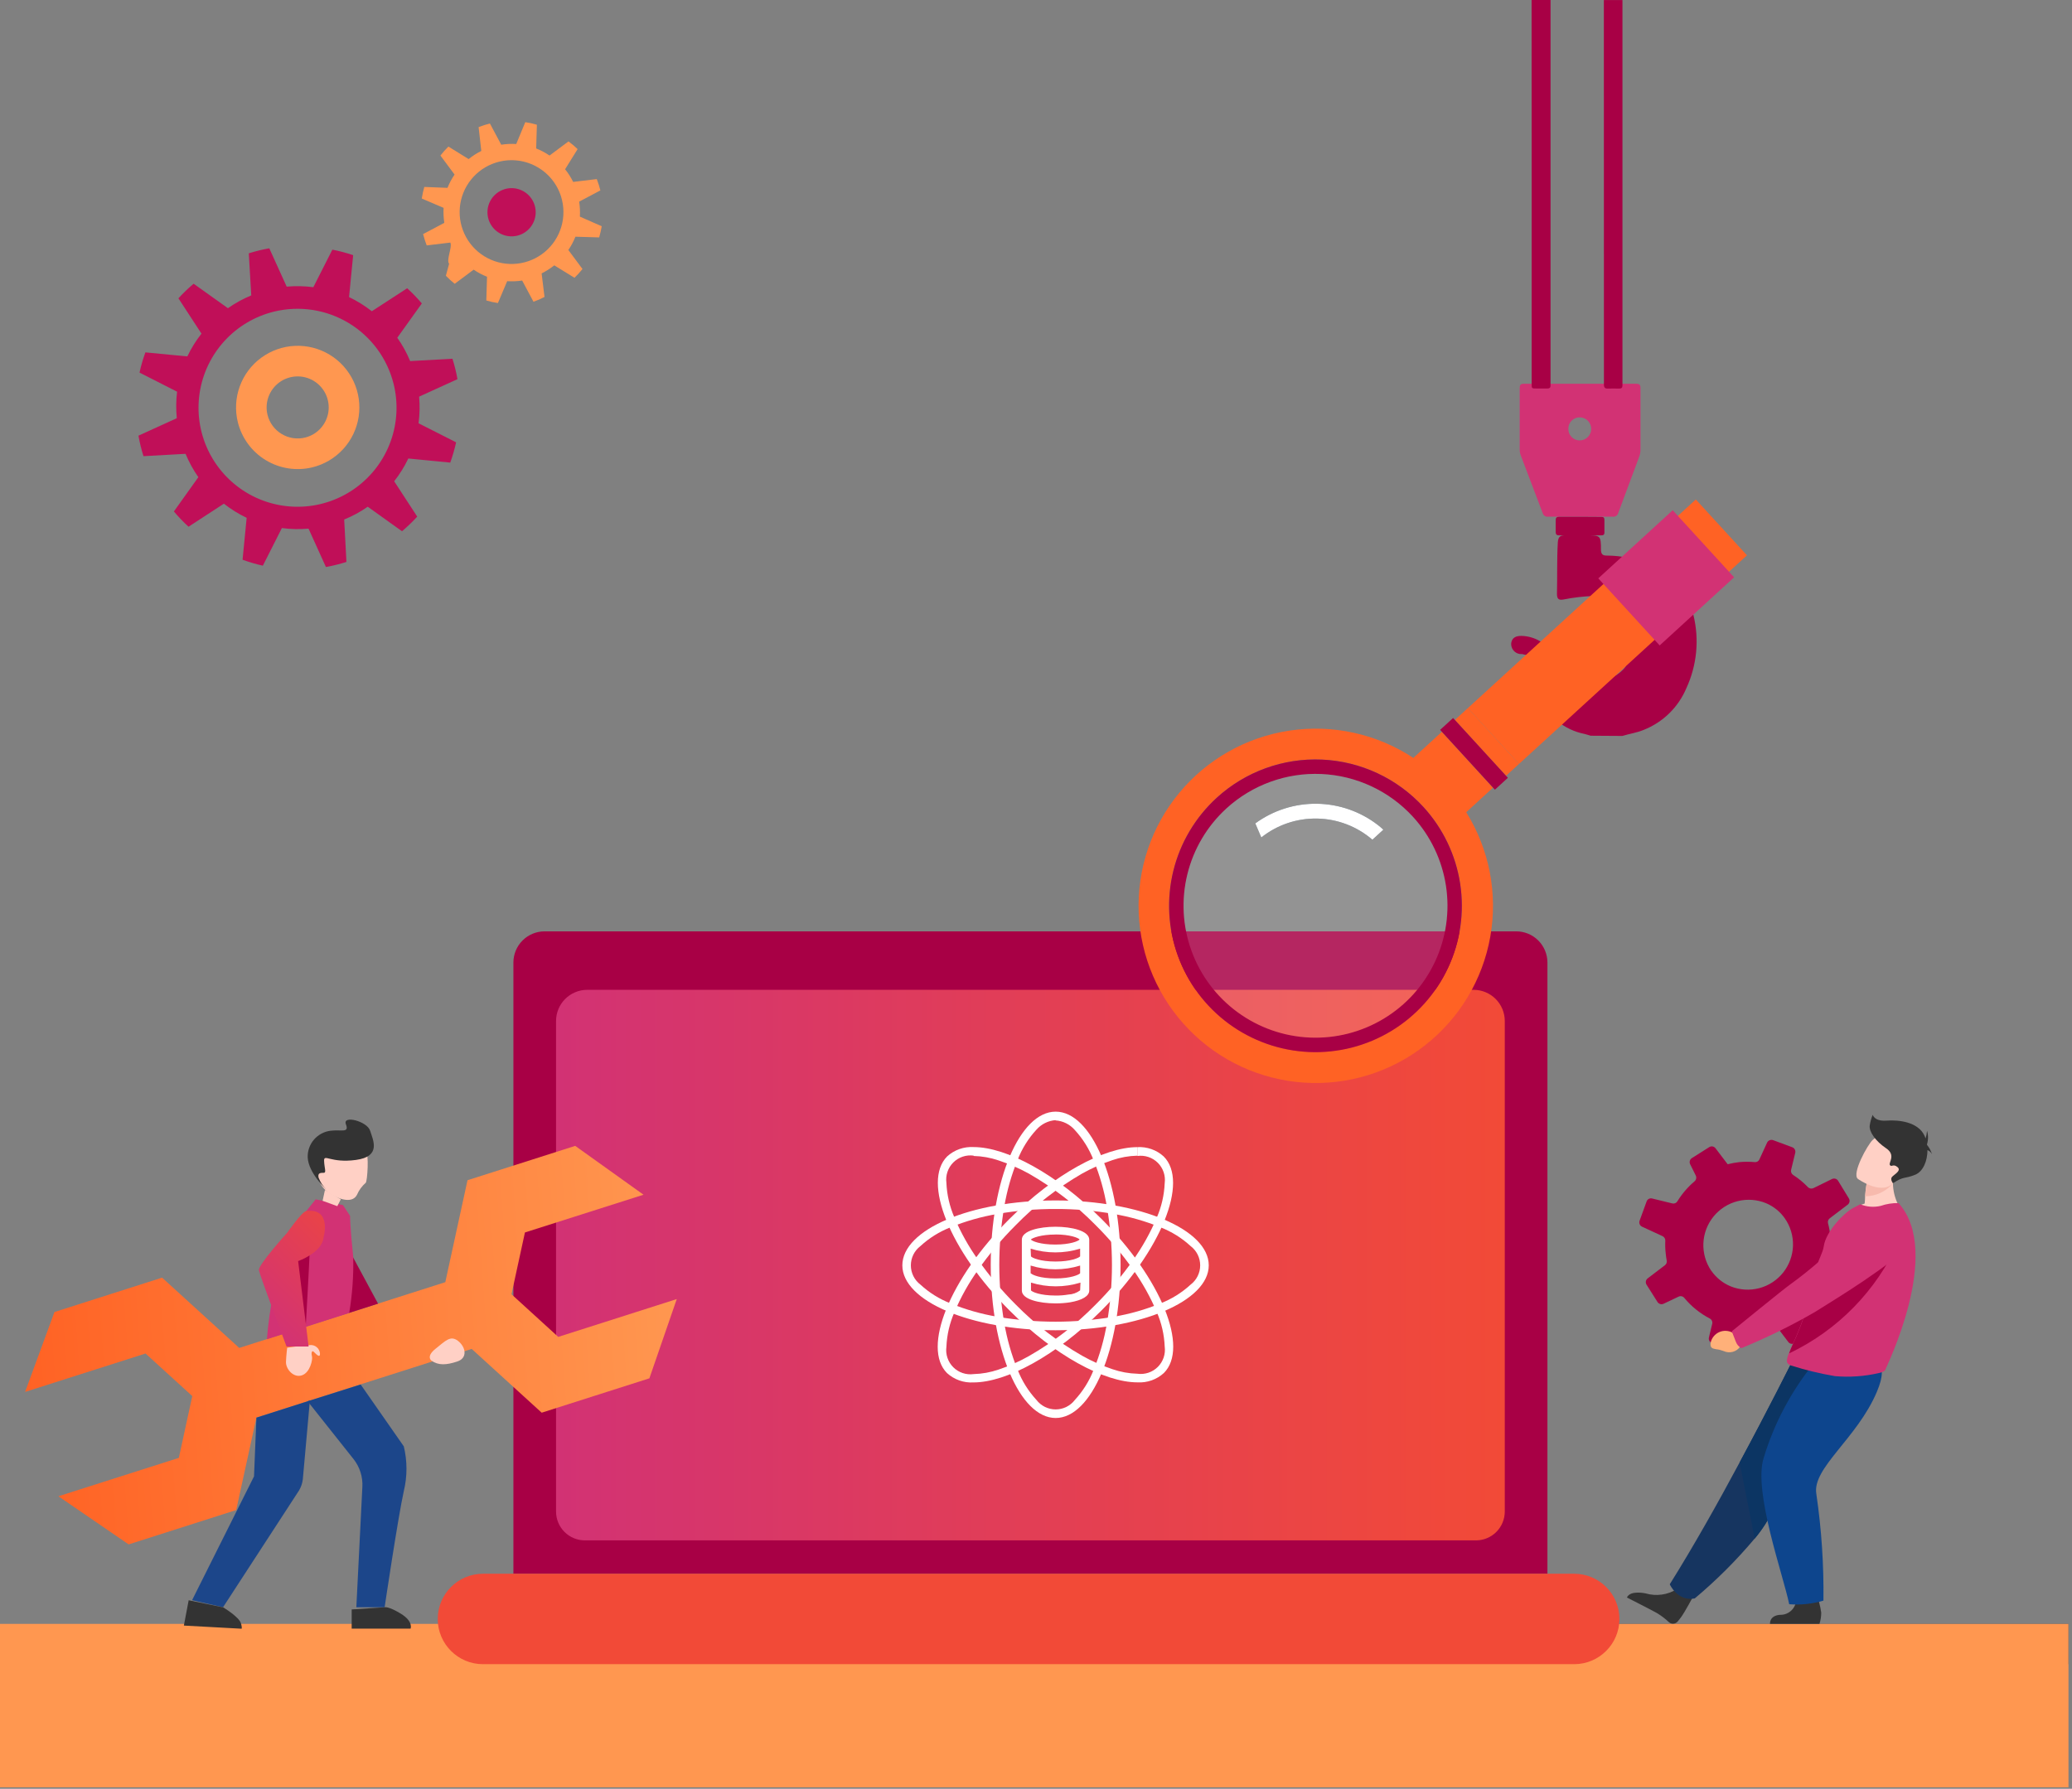 
<svg width="293" height="253" viewBox="0 0 293 253" fill="none" xmlns="http://www.w3.org/2000/svg">
	<rect x="0" y="0" width="293" height="253" fill="#808080" stroke="none"/>
	<style>
		.transdown
		{
			animation: transdownr 4s ease-in-out infinite;
		}

		@keyframes transdownr{
		0%  { transform: translate(0vw,0vh);  }
		50% { transform: translate(0vw,5vh);  }
		100%{  transform: translate(0vw,0vh);  }

	}

				.tickk
	{
		stroke-dasharray: 400;
		stroke-dashoffset: 400;
		stroke: #ffffff;
        animation: ticker 4s ease forwards infinite;
        fill: #ffffff;
        stroke-width:0px;
	}
	@keyframes ticker{
		0% {  stroke-dashoffset: 400; fill: none;stroke-width:1px; fill-opacity: 0.1;}
		100%{ fill: #ffffff;stroke-dashoffset: 0;stroke-width:0px;ill-opacity: 1;}


	}


		.rotate
		{
			animation: rotater 4s linear infinite;
			transform-origin: center;
			transform-box: fill-box;
		}

		@keyframes rotater
		{
			0%{ transform: rotate(0deg); }
			100%{ transform: rotate(360deg); }
		}

				.rotateinv
		{
			animation: rotater 4s linear  infinite;
			transform-origin: center;
			transform-box: fill-box;
			transform: rotate(-180deg); 
		}

		@keyframes rotateinvr
		{
			0%{ transform: rotate(180deg); }
			100%{ transform: rotate(-180deg); }
		}
	</style>
<g id="Layer 1">
<path id="Vector" d="M292.5 229.68H220.36V235.38H292.5V229.68Z" fill="#384857"/>

<path id="Vector_3" d="M218.82 136.14V222.59H72.6V136.14C72.6 134.972 73.063 133.852 73.888 133.025C74.713 132.198 75.832 131.733 77 131.73H214.4C214.98 131.729 215.555 131.842 216.091 132.063C216.627 132.284 217.114 132.608 217.525 133.018C217.935 133.428 218.261 133.914 218.483 134.45C218.706 134.986 218.82 135.56 218.82 136.14V136.14Z" fill="#A80045"/>
<path id="Vector_4" d="M83 140H208.38C209.55 140 210.671 140.465 211.498 141.292C212.325 142.119 212.79 143.24 212.79 144.41V213.79C212.79 214.872 212.36 215.91 211.595 216.675C210.83 217.44 209.792 217.87 208.71 217.87H82.71C81.628 217.87 80.59 217.44 79.825 216.675C79.06 215.91 78.63 214.872 78.63 213.79V144.41C78.63 143.247 79.089 142.132 79.907 141.306C80.726 140.48 81.837 140.011 83 140V140Z" fill="url(#paint0_linear)"/>
<path id="Vector_5" d="M292.5 229.68H0V252.79H292.5V229.68Z" fill="#FF9750"/>
<path id="Vector_6" d="M222.6 222.59H68.3C64.765 222.59 61.9 225.453 61.9 228.985C61.9 232.517 64.765 235.38 68.3 235.38H222.6C226.135 235.38 229 232.517 229 228.985C229 225.453 226.135 222.59 222.6 222.59Z" fill="url(#paint1_linear)"/>
<path id="Vector_7" d="M20.58 191.44L3.55 196.87L7.7 185.57L22.92 180.71L33.83 190.65L62.97 181.35L66.11 166.93L81.34 162.07L91 168.98L74.23 174.32L72.33 183.06L78.94 189.09L95.7 183.74L91.83 194.95L76.6 199.81L66.7 190.79L36.26 200.5L33.4 213.58L18.19 218.44L8.26 211.63L25.29 206.2L27.19 197.46L20.58 191.44Z" fill="url(#paint2_linear)"/>
<g id="gear1" class="rotate">
<path id="Vector_8" fill-rule="evenodd" clip-rule="evenodd" d="M44.17 66.1C45.846 65.69 47.362 64.793 48.527 63.521C49.693 62.249 50.455 60.66 50.717 58.955C50.979 57.25 50.73 55.505 50 53.942C49.271 52.379 48.094 51.067 46.619 50.173C45.144 49.279 43.437 48.842 41.713 48.918C39.99 48.994 38.328 49.58 36.937 50.601C35.547 51.622 34.49 53.032 33.902 54.654C33.313 56.275 33.218 58.035 33.63 59.71C34.184 61.953 35.604 63.885 37.58 65.083C39.555 66.281 41.925 66.646 44.17 66.1ZM37.83 58.68C37.622 57.837 37.668 56.951 37.963 56.134C38.259 55.318 38.79 54.607 39.489 54.092C40.188 53.577 41.025 53.281 41.892 53.242C42.76 53.202 43.62 53.421 44.363 53.87C45.106 54.319 45.699 54.979 46.068 55.766C46.436 56.552 46.563 57.43 46.432 58.289C46.301 59.147 45.918 59.948 45.332 60.589C44.746 61.23 43.983 61.683 43.14 61.89C42.01 62.165 40.818 61.982 39.823 61.38C38.828 60.779 38.111 59.808 37.83 58.68V58.68Z" fill="#FF9750"/>
<path id="Vector_9" fill-rule="evenodd" clip-rule="evenodd" d="M55.66 54.3C56.328 56.99 56.183 59.819 55.242 62.426C54.301 65.034 52.607 67.303 50.375 68.947C48.143 70.591 45.474 71.535 42.704 71.661C39.935 71.786 37.191 71.086 34.82 69.65C32.449 68.213 30.558 66.106 29.386 63.594C28.214 61.081 27.814 58.278 28.237 55.538C28.66 52.799 29.887 50.246 31.762 48.205C33.637 46.163 36.076 44.724 38.77 44.07C42.366 43.197 46.161 43.783 49.326 45.7C52.491 47.617 54.768 50.709 55.66 54.3ZM35.53 41.78C34.368 42.262 33.261 42.869 32.23 43.59L27.38 40.13C26.62 40.77 25.902 41.458 25.23 42.19L28.49 47.19C27.706 48.186 27.035 49.266 26.49 50.41L20.56 49.84C20.218 50.773 19.941 51.729 19.73 52.7L25.04 55.4C24.892 56.645 24.879 57.902 25 59.15L19.58 61.62C19.752 62.601 19.989 63.57 20.29 64.52L26.24 64.19C26.72 65.353 27.327 66.46 28.05 67.49L24.59 72.34C25.233 73.103 25.925 73.825 26.66 74.5L31.66 71.24C32.656 72.024 33.736 72.695 34.88 73.24L34.3 79.17C35.238 79.51 36.197 79.791 37.17 80.01L39.86 74.69C41.11 74.856 42.374 74.883 43.63 74.77L46.09 80.2C47.071 80.02 48.039 79.78 48.99 79.48L48.67 73.48C49.845 73.004 50.962 72.397 52 71.67L56.85 75.14C57.608 74.494 58.326 73.803 59 73.07L55.74 68.07C56.524 67.074 57.195 65.994 57.74 64.85L63.67 65.43C64.006 64.491 64.283 63.533 64.5 62.56L59.19 59.87C59.352 58.62 59.378 57.356 59.27 56.1L64.69 53.63C64.519 52.652 64.282 51.686 63.98 50.74L58 51.07C57.519 49.905 56.908 48.798 56.18 47.77L59.65 42.92C59.009 42.157 58.318 41.439 57.58 40.77L52.58 44.02C51.582 43.239 50.502 42.569 49.36 42.02L49.94 36.09C48.979 35.764 47.997 35.503 47 35.31L44.31 40.62C43.06 40.458 41.796 40.432 40.54 40.54L38.08 35.12C37.099 35.292 36.13 35.529 35.18 35.83L35.53 41.78Z" fill="#C00F58"/>
</g>
<g id="gear2" class="rotateinv">
<path id="Vector_10" fill-rule="evenodd" clip-rule="evenodd" d="M79.34 27.8C79.774 29.184 79.789 30.666 79.381 32.059C78.974 33.451 78.163 34.692 77.051 35.623C75.939 36.555 74.575 37.137 73.133 37.294C71.691 37.451 70.234 37.178 68.947 36.508C67.66 35.838 66.601 34.802 65.903 33.53C65.204 32.258 64.899 30.808 65.024 29.362C65.15 27.917 65.701 26.541 66.608 25.409C67.515 24.276 68.737 23.438 70.12 23C71.04 22.708 72.01 22.601 72.972 22.685C73.933 22.768 74.87 23.041 75.726 23.487C76.583 23.933 77.343 24.543 77.963 25.283C78.583 26.023 79.051 26.879 79.34 27.8V27.8ZM68.06 21.35C67.422 21.666 66.822 22.051 66.27 22.5L63.41 20.73C63.007 21.129 62.629 21.553 62.28 22L64.28 24.69C63.878 25.278 63.543 25.908 63.28 26.57L60 26.44C59.85 26.98 59.73 27.527 59.64 28.08L62.73 29.4C62.688 30.108 62.722 30.819 62.83 31.52L59.83 33.11C59.968 33.653 60.139 34.187 60.34 34.71L63.68 34.31C63.99 34.94 63.07 36.78 63.51 37.31L63.05 39C63.44 39.408 63.858 39.789 64.3 40.14L66.98 38.14C67.57 38.544 68.204 38.88 68.87 39.14L68.77 42.5C69.307 42.661 69.855 42.782 70.41 42.86L71.72 39.77C72.428 39.815 73.138 39.785 73.84 39.68L75.44 42.68C75.976 42.492 76.498 42.265 77 42L76.59 38.67C77.225 38.354 77.825 37.972 78.38 37.53L81.24 39.29C81.642 38.901 82.02 38.487 82.37 38.05L80.37 35.36C80.772 34.772 81.107 34.142 81.37 33.48L84.73 33.58C84.877 33.06 84.998 32.533 85.09 32L82 30.64C82.042 29.932 82.008 29.221 81.9 28.52L84.9 26.93C84.762 26.387 84.591 25.853 84.39 25.33L81.05 25.73C80.737 25.093 80.355 24.493 79.91 23.94L81.68 21.09C81.276 20.697 80.845 20.333 80.39 20L77.71 22C77.12 21.596 76.486 21.26 75.82 21L75.92 17.64C75.383 17.479 74.835 17.358 74.28 17.28L73 20.37C72.292 20.323 71.581 20.357 70.88 20.47L69.28 17.47C68.735 17.601 68.2 17.771 67.68 17.98L68.06 21.35Z" fill="#FF9750"/>
<path id="Vector_11" d="M71.31 26.77C71.953 26.566 72.642 26.557 73.29 26.745C73.938 26.933 74.515 27.308 74.95 27.824C75.384 28.34 75.656 28.974 75.73 29.644C75.805 30.314 75.678 30.992 75.368 31.59C75.057 32.189 74.576 32.682 73.985 33.008C73.394 33.333 72.72 33.476 72.048 33.418C71.376 33.36 70.737 33.104 70.21 32.683C69.683 32.261 69.294 31.693 69.09 31.05C68.817 30.188 68.897 29.253 69.314 28.45C69.73 27.648 70.448 27.043 71.31 26.77Z" fill="#C00F58"/>
</g>
<g id="logo" class="tickk">
<path id="Vector_12" d="M137.68 163.5C138.882 163.528 140.072 163.741 141.21 164.13C142.695 164.619 144.131 165.245 145.5 166C148.948 167.978 152.111 170.417 154.9 173.25C156.856 175.192 158.636 177.304 160.22 179.56C161.55 181.433 162.673 183.445 163.57 185.56C164.247 187.106 164.63 188.764 164.7 190.45C164.771 190.973 164.721 191.506 164.552 192.006C164.383 192.507 164.101 192.961 163.727 193.334C163.353 193.707 162.897 193.988 162.397 194.156C161.896 194.323 161.363 194.373 160.84 194.3C159.641 194.268 158.454 194.052 157.32 193.66C155.829 193.162 154.389 192.523 153.02 191.75C149.569 189.775 146.406 187.336 143.62 184.5C141.67 182.555 139.893 180.444 138.31 178.19C136.976 176.32 135.852 174.307 134.96 172.19C134.284 170.64 133.901 168.979 133.83 167.29C133.761 166.768 133.812 166.238 133.982 165.74C134.151 165.242 134.432 164.789 134.805 164.417C135.177 164.046 135.631 163.765 136.129 163.598C136.628 163.43 137.159 163.379 137.68 163.45V163.45V163.5ZM137.68 162.24C137 162.2 136.319 162.296 135.677 162.522C135.034 162.749 134.444 163.102 133.94 163.56C130.36 167.15 134.31 176.91 142.77 185.37C149.11 191.72 156.19 195.52 160.84 195.52C161.52 195.561 162.201 195.466 162.844 195.239C163.486 195.013 164.077 194.659 164.58 194.2C168.17 190.62 164.21 180.85 155.75 172.39C149.41 166.05 142.34 162.24 137.68 162.24Z" fill="white"/>
<path id="Vector_13" d="M160.84 162.29V163.5C161.362 163.428 161.894 163.477 162.394 163.644C162.894 163.811 163.348 164.091 163.722 164.463C164.096 164.835 164.378 165.288 164.548 165.787C164.718 166.286 164.77 166.818 164.7 167.34C164.629 169.029 164.246 170.69 163.57 172.24C162.674 174.355 161.551 176.367 160.22 178.24C158.636 180.496 156.856 182.608 154.9 184.55C152.114 187.386 148.951 189.825 145.5 191.8C144.135 192.573 142.698 193.212 141.21 193.71C140.073 194.102 138.882 194.318 137.68 194.35C137.158 194.421 136.626 194.37 136.127 194.202C135.627 194.034 135.173 193.752 134.8 193.38C134.428 193.007 134.146 192.553 133.978 192.053C133.81 191.554 133.759 191.022 133.83 190.5C133.9 188.814 134.283 187.156 134.96 185.61C135.853 183.493 136.976 181.481 138.31 179.61C139.893 177.356 141.67 175.245 143.62 173.3C146.4 170.451 149.556 167.995 153 166C154.371 165.231 155.81 164.592 157.3 164.09C158.434 163.701 159.621 163.489 160.82 163.46V162.25L160.84 162.29ZM160.82 162.25C156.17 162.25 149.09 166.06 142.75 172.4C134.29 180.86 130.34 190.63 133.92 194.21C134.424 194.668 135.014 195.021 135.657 195.248C136.299 195.474 136.98 195.57 137.66 195.53C142.32 195.53 149.39 191.72 155.73 185.38C164.19 176.92 168.15 167.16 164.56 163.57C164.057 163.111 163.466 162.757 162.824 162.531C162.181 162.304 161.5 162.209 160.82 162.25V162.25Z" fill="white"/>
<path id="Vector_14" d="M149.26 171C152.015 170.988 154.766 171.223 157.48 171.7C159.753 172.085 161.976 172.718 164.11 173.59C165.683 174.204 167.128 175.106 168.37 176.25C168.789 176.569 169.128 176.981 169.362 177.452C169.595 177.924 169.717 178.444 169.717 178.97C169.717 179.496 169.595 180.016 169.362 180.488C169.128 180.959 168.789 181.371 168.37 181.69C167.128 182.834 165.683 183.736 164.11 184.35C161.978 185.226 159.754 185.86 157.48 186.24C152.04 187.173 146.48 187.173 141.04 186.24C138.766 185.86 136.542 185.226 134.41 184.35C132.837 183.736 131.392 182.834 130.15 181.69C129.731 181.371 129.392 180.959 129.158 180.488C128.925 180.016 128.803 179.496 128.803 178.97C128.803 178.444 128.925 177.924 129.158 177.452C129.392 176.981 129.731 176.569 130.15 176.25C131.392 175.106 132.837 174.204 134.41 173.59C136.544 172.718 138.767 172.085 141.04 171.7C143.754 171.223 146.505 170.989 149.26 171V171ZM149.26 169.79C137.26 169.79 127.6 173.9 127.6 178.97C127.6 184.04 137.3 188.15 149.26 188.15C161.22 188.15 170.93 184.04 170.93 178.97C170.93 173.9 161.23 169.79 149.26 169.79Z" fill="white"/>
<path id="Vector_15" d="M149.26 158.47C149.78 158.503 150.289 158.64 150.756 158.872C151.223 159.103 151.639 159.426 151.98 159.82C153.124 161.062 154.026 162.507 154.64 164.08C155.516 166.212 156.15 168.436 156.53 170.71C157.477 176.149 157.477 181.711 156.53 187.15C156.15 189.424 155.516 191.648 154.64 193.78C154.028 195.337 153.133 196.768 152 198C151.681 198.419 151.269 198.758 150.798 198.992C150.326 199.225 149.806 199.347 149.28 199.347C148.754 199.347 148.234 199.225 147.762 198.992C147.291 198.758 146.879 198.419 146.56 198C145.416 196.758 144.514 195.313 143.9 193.74C143.028 191.606 142.395 189.383 142.01 187.11C141.077 181.67 141.077 176.11 142.01 170.67C142.395 168.397 143.028 166.174 143.9 164.04C144.514 162.467 145.416 161.022 146.56 159.78C147.254 158.99 148.231 158.505 149.28 158.43L149.26 158.47ZM149.28 157.23C144.21 157.23 140.1 166.93 140.1 178.89C140.1 190.85 144.21 200.56 149.28 200.56C154.35 200.56 158.46 190.86 158.46 178.89C158.46 166.92 154.35 157.23 149.28 157.23Z" fill="white"/>
<path id="Vector_16" d="M149.26 173.51C146.97 173.51 144.5 174.08 144.5 175.32V182.54C144.5 183.78 146.97 184.35 149.25 184.35H149.31C149.979 184.351 150.648 184.3 151.31 184.2C153.03 183.91 154.03 183.31 154.03 182.54V175.32C154 174.08 151.55 173.51 149.26 173.51ZM152.74 182.51C152.258 182.868 151.68 183.074 151.08 183.1C150.479 183.202 149.87 183.248 149.26 183.24C147.09 183.24 145.95 182.73 145.79 182.51V181.41C148.07 182.114 150.51 182.114 152.79 181.41L152.74 182.51ZM145.74 176.61C148.02 177.314 150.46 177.314 152.74 176.61V177.7C152.57 177.91 151.44 178.43 149.26 178.43C147.08 178.43 145.95 177.91 145.79 177.7L145.74 176.61ZM145.74 180.1V179C148.02 179.704 150.46 179.704 152.74 179V180.09C152.57 180.3 151.43 180.82 149.26 180.82C147.09 180.82 146 180.32 145.79 180.11L145.74 180.1ZM149.22 174.6C151.34 174.6 152.5 175.09 152.67 175.31C152.5 175.54 151.34 176.03 149.22 176.03C147.1 176.03 145.93 175.54 145.77 175.31C146 175.1 147.15 174.61 149.27 174.61L149.22 174.6Z" fill="white"/>
</g>
<g id="top" class="transdown">
<path id="Vector_17" d="M214.9 54.93C214.9 57.82 214.9 60.72 214.9 63.62C214.895 63.862 214.936 64.103 215.02 64.33C216.07 67.07 217.11 69.8 218.14 72.54C218.181 72.712 218.284 72.863 218.43 72.963C218.577 73.063 218.755 73.105 218.93 73.08C219.45 73.08 219.93 73.08 220.49 73.08C223.01 73.08 225.53 73.08 228.05 73.08C228.225 73.105 228.403 73.063 228.55 72.963C228.696 72.863 228.799 72.712 228.84 72.54C229.84 69.85 230.84 67.17 231.84 64.49C231.931 64.23 231.978 63.956 231.98 63.68C231.98 60.75 231.98 57.82 231.98 54.89C231.98 54.41 231.82 54.28 231.36 54.28H215.54C215 54.27 214.9 54.44 214.9 54.93ZM221.78 60.65C221.776 60.438 221.814 60.227 221.893 60.03C221.972 59.833 222.089 59.654 222.238 59.503C222.388 59.352 222.565 59.232 222.761 59.151C222.957 59.07 223.168 59.029 223.38 59.03C223.594 59.03 223.806 59.072 224.004 59.154C224.202 59.236 224.381 59.356 224.533 59.507C224.684 59.659 224.804 59.839 224.886 60.036C224.968 60.234 225.01 60.446 225.01 60.66C225.01 60.874 224.968 61.086 224.886 61.284C224.804 61.481 224.684 61.661 224.533 61.813C224.381 61.964 224.202 62.084 224.004 62.166C223.806 62.248 223.594 62.29 223.38 62.29C223.166 62.29 222.955 62.247 222.758 62.164C222.562 62.082 222.383 61.96 222.234 61.807C222.085 61.654 221.968 61.473 221.89 61.275C221.812 61.076 221.775 60.864 221.78 60.65Z" fill="url(#paint5_linear)"/>
<path id="Vector_18" d="M216.59 46.16V54.28C216.59 54.94 216.59 54.95 217.26 54.95C217.75 54.95 218.26 54.95 218.73 54.95C219.2 54.95 219.27 54.82 219.26 54.42V54.29C219.26 52.65 219.26 51.03 219.26 49.39C219.26 47.75 219.26 7.61 219.26 0H216.58C216.6 7.7 216.59 45.6 216.59 46.16Z" fill="#A80045"/>
<path id="Vector_19" d="M226.81 49.4C226.81 51.03 226.81 52.66 226.81 54.29V54.38C226.81 54.83 226.96 54.98 227.4 54.96C227.84 54.94 228.4 54.96 228.96 54.96C229.28 54.96 229.43 54.87 229.43 54.52V54.29C229.43 49.69 229.43 8.59 229.43 0.01H226.8C226.81 7.94 226.81 47.85 226.81 49.4Z" fill="#A80045"/>
<path id="Vector_20" d="M223.42 73.09C222.42 73.09 221.47 73.09 220.5 73.09C220.11 73.09 219.98 73.23 219.99 73.61C219.99 74.14 219.99 74.68 219.99 75.22C219.99 75.55 220.09 75.72 220.46 75.72C222.46 75.72 224.46 75.72 226.41 75.72C226.73 75.72 226.89 75.64 226.88 75.29C226.88 74.7 226.88 74.12 226.88 73.53C226.88 73.21 226.75 73.1 226.44 73.11L223.42 73.09Z" fill="#A80045"/>
<path id="Vector_21" d="M199.86 107.2C194.701 103.798 188.467 102.422 182.356 103.336C176.244 104.25 170.686 107.39 166.749 112.153C162.811 116.916 160.773 122.965 161.024 129.14C161.275 135.314 163.799 141.178 168.111 145.605C172.422 150.032 178.218 152.71 184.383 153.124C190.549 153.538 196.65 151.66 201.515 147.849C206.38 144.039 209.666 138.565 210.741 132.48C211.816 126.395 210.605 120.127 207.34 114.88L211.12 111.41L203.89 103.51L199.86 107.2ZM201.29 114.14C204.054 117.16 205.861 120.933 206.481 124.98C207.101 129.027 206.507 133.167 204.774 136.877C203.041 140.586 200.247 143.699 196.745 145.82C193.243 147.941 189.191 148.977 185.1 148.795C181.01 148.613 177.065 147.222 173.766 144.798C170.466 142.375 167.959 139.027 166.562 135.178C165.165 131.329 164.941 127.153 165.918 123.176C166.894 119.2 169.029 115.603 172.05 112.84C174.055 111.005 176.402 109.582 178.957 108.654C181.511 107.726 184.224 107.311 186.939 107.432C189.655 107.552 192.32 108.207 194.782 109.358C197.244 110.509 199.456 112.134 201.29 114.14V114.14Z" fill="url(#paint6_linear)"/>
<path id="Vector_22" d="M229.42 104.09C230.42 103.78 231.47 103.64 232.42 103.24C233.771 102.708 235.003 101.911 236.042 100.896C237.081 99.881 237.906 98.668 238.47 97.33C239.959 94.102 240.312 90.464 239.47 87.01C238.31 82.28 235.04 79.82 230.42 78.93C229.359 78.699 228.276 78.582 227.19 78.58C226.61 78.58 226.41 78.36 226.39 77.78C226.39 75.71 226.32 75.71 224.24 75.71C223.24 75.71 222.31 75.71 221.35 75.71C220.66 75.71 220.35 75.88 220.29 76.71C220.15 79.15 220.23 81.59 220.17 84.02C220.17 84.72 220.43 84.92 221.1 84.79C222.488 84.512 223.896 84.348 225.31 84.3C228.48 84.24 230.06 85.41 230.67 88.56C230.946 89.518 231.016 90.524 230.876 91.511C230.737 92.499 230.39 93.446 229.86 94.29C228.26 96.57 223.23 97.78 220.76 94.29C220.36 93.72 220.03 93.11 219.64 92.53C219.167 91.756 218.507 91.112 217.721 90.66C216.935 90.207 216.047 89.96 215.14 89.94C214.38 89.94 213.83 90.17 213.7 90.94C213.662 91.304 213.766 91.669 213.989 91.959C214.212 92.249 214.538 92.443 214.9 92.5C215.1 92.5 215.32 92.5 215.52 92.58C215.823 92.601 216.106 92.74 216.307 92.969C216.507 93.198 216.609 93.496 216.59 93.8C216.641 95.397 216.98 96.973 217.59 98.45C218.142 99.811 219.025 101.014 220.158 101.95C221.291 102.886 222.639 103.525 224.08 103.81C224.37 103.88 224.65 103.98 224.94 104.06L229.42 104.09Z" fill="#A80045"/>
<path id="Vector_23" d="M172.05 112.84C169.029 115.603 166.894 119.2 165.918 123.176C164.941 127.153 165.165 131.329 166.562 135.178C167.959 139.027 170.466 142.375 173.766 144.798C177.065 147.222 181.01 148.613 185.1 148.795C189.191 148.977 193.243 147.942 196.745 145.82C200.247 143.699 203.041 140.586 204.774 136.877C206.507 133.167 207.101 129.027 206.481 124.98C205.861 120.933 204.054 117.16 201.29 114.14C197.584 110.091 192.422 107.68 186.939 107.436C181.456 107.192 176.1 109.136 172.05 112.84V112.84ZM199.79 115.51C202.282 118.232 203.91 121.632 204.47 125.279C205.029 128.927 204.495 132.659 202.933 136.002C201.372 139.346 198.855 142.152 195.699 144.065C192.544 145.978 188.892 146.913 185.205 146.751C181.519 146.589 177.963 145.337 174.987 143.154C172.012 140.971 169.751 137.955 168.489 134.487C167.228 131.019 167.023 127.255 167.901 123.671C168.778 120.086 170.699 116.843 173.42 114.35C177.073 111.011 181.901 109.258 186.845 109.475C191.789 109.693 196.445 111.863 199.79 115.51V115.51Z" fill="#A80045"/>
<path id="Vector_24" opacity="0.15" d="M199.79 115.51C202.282 118.232 203.91 121.632 204.47 125.279C205.029 128.927 204.494 132.659 202.933 136.002C201.372 139.346 198.855 142.152 195.699 144.065C192.544 145.978 188.892 146.913 185.205 146.751C181.519 146.589 177.963 145.337 174.987 143.154C172.012 140.971 169.751 137.955 168.489 134.487C167.228 131.019 167.023 127.255 167.901 123.671C168.778 120.086 170.699 116.843 173.42 114.35C177.073 111.011 181.901 109.258 186.845 109.475C191.789 109.693 196.445 111.863 199.79 115.51V115.51Z" fill="white"/>
<path id="Vector_25" d="M178.36 118.45C180.606 116.664 183.404 115.719 186.273 115.777C189.141 115.836 191.899 116.894 194.07 118.77L195.62 117.35C195.378 117.12 195.125 116.903 194.86 116.7C192.385 114.784 189.355 113.724 186.225 113.681C183.096 113.638 180.037 114.613 177.51 116.46L178.36 118.45Z" fill="#384857"/>
<path id="Vector_26" d="M177.51 116.46C180.037 114.613 183.096 113.638 186.225 113.681C189.355 113.724 192.385 114.784 194.86 116.7C195.125 116.903 195.378 117.12 195.62 117.35L194.07 118.77C191.899 116.894 189.141 115.836 186.273 115.777C183.404 115.719 180.606 116.664 178.36 118.45L177.51 116.46Z" fill="white"/>
<path id="Vector_27" d="M205.732 101.831L212.963 109.731L214.8 108.049L207.568 100.149L205.732 101.831Z" fill="url(#paint7_linear)"/>
<path id="Vector_28" d="M207.571 100.151L214.802 108.051L247.037 78.545L239.805 70.645L207.571 100.151Z" fill="url(#paint8_linear)"/>
<path id="Vector_29" d="M203.647 103.233L211.391 111.694L213.228 110.013L205.483 101.552L203.647 103.233Z" fill="#A80045"/>
<path id="Vector_30" d="M226.011 81.804L234.694 91.29L245.22 81.654L236.537 72.168L226.011 81.804Z" fill="url(#paint9_linear)"/>
</g>
<path id="Vector_31" d="M36.26 200.51L43.82 198.09L42.82 209.25C42.752 209.805 42.568 210.34 42.28 210.82L31.54 227.33L27.16 226.33L35.92 208.82L36.26 200.51Z" fill="#1C468A"/>
<path id="Vector_32" d="M43.5 198.19L51 195.82L57.1 204.57C57.606 206.653 57.606 208.827 57.1 210.91C56.28 214.61 54.39 227.33 54.39 227.33H50.39L51.24 210.33C51.325 208.906 50.883 207.5 50 206.38L43.5 198.19Z" fill="#1C468A"/>
<path id="Vector_33" d="M49.73 227.64V230.35H58.06C58.06 230.35 58.49 229.35 56.7 228.25C54.91 227.15 54.38 227.33 54.38 227.33L49.73 227.64Z" fill="#333333"/>
<path id="Vector_34" d="M26 229.92L26.68 226.34L31.55 227.34C31.55 227.34 33.83 228.7 34.08 229.62C34.33 230.54 34.08 230.36 34.08 230.36L26 229.92Z" fill="#333333"/>
<path id="Vector_35" d="M49.52 177.08L53.46 184.39L49.33 185.71L49.52 177.08Z" fill="#A80045"/>
<path id="Vector_36" d="M40.61 190.62C40.61 190.62 40.48 191.62 40.44 192.62C40.4 193.62 41.49 194.92 42.68 194.53C43.87 194.14 44.23 192.27 44.12 191.88C44.01 191.49 44.04 190.88 44.39 191.22C44.74 191.56 45.23 192.09 45.25 191.51C45.247 191.323 45.204 191.138 45.122 190.97C45.041 190.801 44.924 190.652 44.779 190.533C44.635 190.414 44.466 190.328 44.285 190.281C44.104 190.234 43.914 190.227 43.73 190.26C42.64 190.31 40.61 190.62 40.61 190.62Z" fill="#FFD0C5"/>
<path id="Vector_37" d="M43.32 171.28L44.64 169.63L48.5 170.45L49.5 171.97C49.5 171.97 49.5 173.5 49.95 177.78C50.012 180.435 49.821 183.091 49.38 185.71L37.74 189.42C37.916 187.248 38.216 185.088 38.64 182.95C39.18 180.85 42.43 173.41 42.43 173.41L43.32 171.28Z" fill="url(#paint10_linear)"/>
<path id="Vector_38" d="M45.62 169.84L45.95 168.31L48.19 169.63L47.7 170.6L45.62 169.84Z" fill="#FFD0C5"/>
<path id="Vector_39" d="M44.88 166.2C45.062 167.171 45.596 168.04 46.38 168.64C47.63 169.53 49.77 170.35 50.47 169.01C50.751 168.35 51.179 167.762 51.72 167.29C51.95 167.04 52.21 163.22 51.72 162.7C51.23 162.18 43.89 161.22 44.88 166.2Z" fill="#FFD0C5"/>
<path id="Vector_40" d="M46.13 168.23C46.13 168.23 43.61 165.91 43.51 163.69C43.484 162.77 43.803 161.874 44.404 161.179C45.006 160.483 45.846 160.037 46.76 159.93C48.3 159.74 49.41 160.3 48.91 159C48.41 157.7 51.91 158.57 52.34 159.93C52.77 161.29 53.93 163.57 50.34 164.06C46.75 164.55 45.8 163.14 45.83 164.18C45.86 165.22 46.2 165.88 45.77 165.88C45.34 165.88 44.89 165.88 45.05 166.57C45.296 167.19 45.663 167.754 46.13 168.23V168.23Z" fill="#333333"/>
<path id="Vector_41" d="M40.21 188.42C40.21 188.42 40.44 178.52 41.71 176.82C42.98 175.12 43.93 173.54 43.82 176.44C43.71 179.34 43.25 187.33 43.25 187.33L40.21 188.42Z" fill="#A80045"/>
<path id="Vector_42" d="M61 192.44C61 192.44 60.2 191.87 61.6 190.76C63 189.65 63.69 188.83 64.76 189.65C65.83 190.47 66.2 192.06 64.66 192.57C63.12 193.08 62 193.15 61 192.44Z" fill="#FFD0C5"/>
<path id="Vector_43" d="M43.32 171.28C42.71 171.35 40.61 174.36 40.61 174.36C40.61 174.36 36.48 178.92 36.61 179.66C36.74 180.4 40.52 190.45 40.52 190.45H43.64L42.16 178.37C42.16 178.37 45.49 177.2 45.74 175.1C45.73 175.1 47 170.84 43.32 171.28Z" fill="url(#paint11_linear)"/>
<path id="Vector_44" d="M245.31 187L244.53 187.63C244.239 187.533 243.929 187.504 243.625 187.546C243.32 187.587 243.03 187.699 242.776 187.871C242.521 188.043 242.31 188.271 242.158 188.538C242.006 188.805 241.918 189.103 241.9 189.41C241.9 189.41 241.77 190.49 242.46 190.49C243.15 190.49 242.86 190.38 243.84 190.4C244.259 190.454 244.684 190.356 245.036 190.122C245.389 189.889 245.646 189.537 245.76 189.13L246.22 188.46L245.31 187Z" fill="#FF8E4B"/>
<path id="Vector_45" d="M245.4 188.39C245.231 188.252 245.092 188.08 244.992 187.885C244.892 187.691 244.834 187.478 244.82 187.26C244.82 187.26 252.05 181.34 252.82 180.86C255.76 178.4 258.535 175.751 261.13 172.93C262.37 171.51 263.9 172.06 265.65 172.56L267.09 172.97C267.492 173.11 267.85 173.354 268.127 173.677C268.404 174 268.591 174.39 268.668 174.809C268.745 175.228 268.71 175.659 268.567 176.06C268.423 176.46 268.176 176.816 267.85 177.09C263.85 180.42 257.15 184.16 255.85 184.95C252.899 186.597 249.831 188.024 246.67 189.22C246.194 189.033 245.762 188.751 245.4 188.39V188.39Z" fill="#003B72"/>
<path id="Vector_46" d="M237.15 224.75C236.496 225.161 235.762 225.429 234.996 225.536C234.231 225.643 233.452 225.586 232.71 225.37C232.71 225.37 230.54 224.87 230.06 225.95C230.06 225.95 233.39 227.64 234.23 228.11C234.865 228.481 235.456 228.924 235.99 229.43C236.078 229.509 236.181 229.57 236.293 229.608C236.405 229.646 236.524 229.661 236.642 229.651C236.759 229.642 236.874 229.609 236.979 229.553C237.083 229.498 237.176 229.422 237.25 229.33C237.4 229.15 237.57 228.94 237.75 228.69C238.26 227.99 239.46 225.75 239.46 225.75L237.15 224.75Z" fill="#333333"/>
<path id="Vector_47" d="M236.12 224.08C236.12 224.08 237.19 226.54 239.65 226.08C242.719 223.51 245.557 220.676 248.13 217.61C249.183 216.355 250.07 214.971 250.77 213.49C253.06 208.19 259.24 200.29 263.16 196.28L253.34 192.73C253.34 192.73 250.19 199.06 246 206.84C243 212.45 239.43 218.8 236.12 224.08Z" fill="#163560"/>
<path id="Vector_48" d="M235.69 178.29C235.714 178.412 235.703 178.539 235.659 178.656C235.615 178.772 235.539 178.874 235.44 178.95L233 180.81C232.864 180.912 232.772 181.061 232.743 181.228C232.713 181.396 232.748 181.568 232.84 181.71L234.39 184.16C234.48 184.297 234.617 184.397 234.775 184.441C234.933 184.485 235.102 184.47 235.25 184.4L237.36 183.4C237.494 183.332 237.648 183.311 237.795 183.342C237.942 183.373 238.075 183.454 238.17 183.57C239.166 184.775 240.394 185.767 241.78 186.49C241.914 186.56 242.021 186.673 242.082 186.811C242.144 186.949 242.157 187.104 242.12 187.25L241.66 189.16C241.618 189.32 241.638 189.491 241.716 189.637C241.794 189.783 241.924 189.895 242.08 189.95L244.79 190.95C244.951 191.008 245.128 191.003 245.285 190.936C245.443 190.87 245.57 190.746 245.64 190.59L246.75 188.22C246.803 188.105 246.887 188.007 246.994 187.938C247.1 187.869 247.223 187.832 247.35 187.83C247.724 187.826 248.098 187.803 248.47 187.76C249.147 187.686 249.816 187.552 250.47 187.36C250.603 187.321 250.745 187.323 250.877 187.366C251.009 187.409 251.125 187.49 251.21 187.6L252.89 189.82C252.993 189.951 253.14 190.04 253.305 190.069C253.469 190.099 253.638 190.067 253.78 189.98L256.22 188.43C256.362 188.339 256.466 188.199 256.512 188.037C256.558 187.875 256.543 187.702 256.47 187.55L255.31 185.19C255.249 185.062 255.229 184.919 255.252 184.78C255.275 184.64 255.341 184.511 255.44 184.41C256.308 183.55 257.034 182.558 257.59 181.47C257.662 181.338 257.776 181.234 257.913 181.172C258.05 181.111 258.204 181.096 258.35 181.13L260.62 181.69C260.784 181.73 260.957 181.708 261.107 181.629C261.256 181.55 261.371 181.418 261.43 181.26L262.43 178.53C262.482 178.374 262.476 178.205 262.411 178.053C262.347 177.902 262.229 177.78 262.08 177.71L259.3 176.42C259.184 176.365 259.085 176.279 259.014 176.171C258.944 176.064 258.904 175.939 258.9 175.81C258.9 175.49 258.9 175.16 258.83 174.81C258.766 174.206 258.656 173.607 258.5 173.02C258.465 172.893 258.47 172.758 258.513 172.633C258.555 172.508 258.635 172.399 258.74 172.32L261.28 170.39C261.416 170.288 261.508 170.139 261.537 169.972C261.567 169.804 261.532 169.632 261.44 169.49L259.92 167C259.831 166.861 259.694 166.76 259.536 166.716C259.377 166.672 259.208 166.687 259.06 166.76L256.45 168.04C256.322 168.105 256.176 168.127 256.034 168.104C255.892 168.08 255.761 168.012 255.66 167.91C255.03 167.253 254.326 166.672 253.56 166.18C253.445 166.104 253.356 165.993 253.306 165.864C253.256 165.736 253.247 165.594 253.28 165.46L253.86 163.07C253.902 162.906 253.882 162.731 253.802 162.582C253.723 162.432 253.59 162.317 253.43 162.26L250.73 161.26C250.569 161.204 250.393 161.21 250.236 161.277C250.079 161.343 249.952 161.466 249.88 161.62L248.79 164C248.734 164.119 248.642 164.219 248.528 164.285C248.413 164.351 248.282 164.381 248.15 164.37C247.415 164.3 246.675 164.3 245.94 164.37C245.391 164.433 244.846 164.534 244.31 164.67L242.59 162.41C242.49 162.275 242.342 162.183 242.177 162.154C242.011 162.124 241.841 162.158 241.7 162.25L239.25 163.8C239.11 163.887 239.006 164.023 238.96 164.182C238.914 164.341 238.928 164.511 239 164.66L239.8 166.27C239.863 166.405 239.881 166.557 239.85 166.703C239.819 166.849 239.742 166.982 239.63 167.08C238.674 167.888 237.854 168.843 237.2 169.91C237.129 170.031 237.02 170.126 236.89 170.18C236.76 170.234 236.616 170.245 236.48 170.21L233.61 169.51C233.455 169.473 233.292 169.495 233.152 169.571C233.012 169.646 232.905 169.77 232.85 169.92L231.85 172.67C231.795 172.827 231.8 172.999 231.865 173.153C231.929 173.306 232.049 173.43 232.2 173.5L235.1 174.84C235.221 174.898 235.323 174.991 235.392 175.107C235.462 175.222 235.496 175.355 235.49 175.49C235.46 176.094 235.48 176.699 235.55 177.3C235.58 177.65 235.63 178 235.69 178.29ZM241.99 179.74C241.208 178.597 240.817 177.232 240.874 175.849C240.932 174.465 241.435 173.138 242.309 172.064C243.183 170.99 244.38 170.227 245.723 169.889C247.066 169.552 248.482 169.657 249.76 170.19C250.813 170.639 251.721 171.374 252.38 172.31C253.177 173.442 253.586 174.802 253.546 176.185C253.506 177.569 253.019 178.903 252.157 179.987C251.296 181.071 250.107 181.847 248.769 182.199C247.43 182.551 246.013 182.46 244.73 181.94C243.628 181.483 242.681 180.72 242 179.74H241.99Z" fill="#A80045"/>
<path id="Vector_49" d="M246 206.85L248.13 217.62C249.183 216.365 250.07 214.981 250.77 213.5C253.06 208.2 259.24 200.3 263.16 196.29L253.34 192.74C253.34 192.74 250.19 199.07 246 206.85Z" fill="#0C3563"/>
<path id="Vector_50" d="M254 226.18C254 226.476 253.941 226.769 253.826 227.041C253.712 227.314 253.544 227.561 253.332 227.768C253.121 227.975 252.87 228.137 252.595 228.246C252.32 228.354 252.026 228.407 251.73 228.4C251.73 228.4 250.29 228.4 250.29 229.68H257.29C257.452 229.169 257.536 228.636 257.54 228.1C257.394 227.071 257.122 226.063 256.73 225.1L254 226.18Z" fill="#333333"/>
<path id="Vector_51" d="M256.56 192.74C253.316 196.719 250.884 201.295 249.4 206.21C247.89 210.93 252.17 222.78 253.01 226.9C254.641 227.029 256.282 226.856 257.85 226.39C257.916 221.348 257.582 216.309 256.85 211.32C256.2 207.65 262.61 203.48 265.41 196.85C267.31 192.33 265 192.41 262.15 192.3L256.56 192.74Z" fill="#0D458D"/>
<path id="Vector_52" d="M261.61 171.28C264.05 172.66 269.03 171.39 269.03 171.39C268.406 170.538 267.983 169.555 267.792 168.516C267.602 167.477 267.649 166.408 267.93 165.39L266.02 166.39L263.96 167.39C263.854 167.999 263.781 168.613 263.74 169.23C263.74 169.53 263.72 169.863 263.68 170.23C262.933 170.453 262.232 170.809 261.61 171.28V171.28Z" fill="#FFD0C5"/>
<path id="Vector_53" d="M252.68 192.49C252.68 192.92 253.18 193.12 253.28 193.14C255.31 193.781 257.382 194.282 259.48 194.64C261.533 194.818 263.601 194.676 265.61 194.22C265.89 194.16 266.55 193.99 266.61 193.72C266.67 193.45 274.79 177.15 268.47 170.16C267.61 170.146 266.754 170.281 265.94 170.56C264.98 170.786 263.972 170.706 263.06 170.33L261.99 170.89C260.67 171.62 258.19 174.22 257.9 176.26C257.75 177.26 257.16 178.07 256.99 178.98C256.92 179.32 256.86 179.65 256.79 179.98C256.66 180.61 256.53 181.21 256.39 181.78C256.02 183.32 255.63 184.65 255.24 185.78C254.85 186.91 254.43 188.01 254.07 188.86C253.6 189.96 253.21 190.78 252.97 191.41C252.807 191.749 252.708 192.115 252.68 192.49V192.49Z" fill="url(#paint12_linear)"/>
<path id="Vector_54" d="M253 191.42C259.859 188.162 265.333 182.568 268.44 175.64C268.44 175.64 259.12 179.07 256.82 179.97C256.69 180.6 256.56 181.2 256.42 181.77C256.05 183.31 255.66 184.64 255.27 185.77C254.88 186.9 254.46 188 254.1 188.85C253.59 190 253.2 190.79 253 191.42Z" fill="#A80045"/>
<path id="Vector_55" d="M246.24 188.29L245.24 188.65C244.982 188.458 244.684 188.327 244.368 188.268C244.051 188.208 243.726 188.221 243.416 188.306C243.105 188.391 242.819 188.545 242.577 188.757C242.335 188.969 242.145 189.233 242.02 189.53C242.02 189.53 241.57 190.53 242.28 190.74C242.99 190.95 242.73 190.74 243.73 191.09C244.132 191.277 244.588 191.318 245.017 191.205C245.446 191.092 245.822 190.832 246.08 190.47L246.75 189.97L246.24 188.29Z" fill="#FFB079"/>
<path id="Vector_56" d="M245.43 189.69L244.89 188.3C244.89 188.3 252.38 182.19 253.15 181.67C256.116 179.525 258.868 177.101 261.37 174.43C261.985 173.695 262.788 173.141 263.693 172.827C264.599 172.514 265.572 172.452 266.51 172.65L268.08 172.98C268.503 173.076 268.891 173.289 269.2 173.593C269.509 173.897 269.728 174.281 269.832 174.702C269.935 175.123 269.92 175.565 269.787 175.977C269.655 176.39 269.41 176.758 269.08 177.04C264.93 180.6 257.94 184.72 256.63 185.58C253.281 187.513 249.806 189.22 246.23 190.69C245.852 190.463 245.568 190.108 245.43 189.69V189.69Z" fill="url(#paint13_linear)"/>
<path id="Vector_57" d="M263.74 169.2C264.493 169.201 265.237 169.036 265.919 168.718C266.602 168.4 267.206 167.937 267.69 167.36C267.117 167.055 266.559 166.721 266.02 166.36L263.96 167.36C263.854 167.969 263.781 168.583 263.74 169.2Z" fill="#F7BAAD"/>
<path id="Vector_58" d="M262.72 166.74C262.72 166.74 266.35 169.35 267.93 167.06C269.51 164.77 271.06 163.57 268.81 161.81C266.56 160.05 265.5 160.61 264.81 161.24C264.12 161.87 261.81 166 262.72 166.74Z" fill="#FFD0C5"/>
<path id="Vector_59" d="M264.4 159.18C264.474 158.664 264.615 158.159 264.82 157.68C264.82 157.68 265.05 158.63 266.77 158.5C268.49 158.37 271.23 158.67 272.14 160.63C272.2 160.76 272.25 160.89 272.3 161.02C272.409 160.666 272.476 160.3 272.5 159.93C272.685 160.55 272.685 161.21 272.5 161.83V161.83C272.5 161.83 272.5 161.89 272.5 161.93C272.818 162.32 273.056 162.768 273.2 163.25C273.065 162.985 272.837 162.778 272.56 162.67C272.56 164.2 271.95 165.67 270.86 166.14C269.27 166.79 269.28 166.3 267.68 167.36C267.68 167.36 267.25 166.82 267.54 166.47C267.83 166.12 268.94 165.59 268.32 165.07C267.7 164.55 267.48 165.13 267.25 164.78C267.02 164.43 268.16 163.38 266.7 162.4C265.24 161.42 264.27 160.06 264.4 159.18Z" fill="#333333"/>
</g>
<defs>
<linearGradient id="paint0_linear" x1="78.64" y1="178.93" x2="212.78" y2="178.93" gradientUnits="userSpaceOnUse">
<stop stop-color="#D23274"/>
<stop offset="1" stop-color="#F24A37"/>
</linearGradient>
<linearGradient id="paint1_linear" x1="24366.6" y1="3233.23" x2="24366.6" y2="3069.52" gradientUnits="userSpaceOnUse">
<stop stop-color="#D23274"/>
<stop offset="1" stop-color="#F24A37"/>
</linearGradient>
<linearGradient id="paint2_linear" x1="3.31" y1="193.592" x2="95.922" y2="186.954" gradientUnits="userSpaceOnUse">
<stop stop-color="#FF6224"/>
<stop offset="1" stop-color="#FF9750"/>
</linearGradient>
<linearGradient id="paint3_linear" x1="902.834" y1="2633.08" x2="2934.14" y2="2633.08" gradientUnits="userSpaceOnUse">
<stop stop-color="#D23274"/>
<stop offset="1" stop-color="#F24A37"/>
</linearGradient>
<linearGradient id="paint4_linear" x1="1576.46" y1="785.192" x2="2225.18" y2="785.192" gradientUnits="userSpaceOnUse">
<stop stop-color="#D23274"/>
<stop offset="1" stop-color="#F24A37"/>
</linearGradient>
<linearGradient id="paint5_linear" x1="-3450.67" y1="1251.93" x2="-3742.23" y2="1251.93" gradientUnits="userSpaceOnUse">
<stop stop-color="#D23274"/>
<stop offset="1" stop-color="#F24A37"/>
</linearGradient>
<linearGradient id="paint6_linear" x1="9731.75" y1="-778.058" x2="11118.3" y2="-3162.96" gradientUnits="userSpaceOnUse">
<stop stop-color="#FF6224"/>
<stop offset="1" stop-color="#FF9750"/>
</linearGradient>
<linearGradient id="paint7_linear" x1="1425.54" y1="-1286.67" x2="1455.55" y2="-1338.36" gradientUnits="userSpaceOnUse">
<stop stop-color="#FF6224"/>
<stop offset="1" stop-color="#FF9750"/>
</linearGradient>
<linearGradient id="paint8_linear" x1="7597.07" y1="2235.35" x2="7836.64" y2="1820.48" gradientUnits="userSpaceOnUse">
<stop stop-color="#FF6224"/>
<stop offset="1" stop-color="#FF9750"/>
</linearGradient>
<linearGradient id="paint9_linear" x1="3135.56" y1="1240.88" x2="3382.6" y2="1240.88" gradientUnits="userSpaceOnUse">
<stop stop-color="#D23274"/>
<stop offset="1" stop-color="#F24A37"/>
</linearGradient>
<linearGradient id="paint10_linear" x1="498.361" y1="3722.33" x2="648.317" y2="3722.33" gradientUnits="userSpaceOnUse">
<stop stop-color="#D23274"/>
<stop offset="1" stop-color="#F24A37"/>
</linearGradient>
<linearGradient id="paint11_linear" x1="37.16" y1="187.1" x2="48.91" y2="175.34" gradientUnits="userSpaceOnUse">
<stop stop-color="#D23274"/>
<stop offset="1" stop-color="#E94348"/>
</linearGradient>
<linearGradient id="paint12_linear" x1="4850.56" y1="4649.57" x2="5181.55" y2="4649.57" gradientUnits="userSpaceOnUse">
<stop stop-color="#D23274"/>
<stop offset="1" stop-color="#F24A37"/>
</linearGradient>
<linearGradient id="paint13_linear" x1="6369.45" y1="3469.4" x2="6995.94" y2="3469.4" gradientUnits="userSpaceOnUse">
<stop stop-color="#D23274"/>
<stop offset="1" stop-color="#F24A37"/>
</linearGradient>
</defs>
</svg>
